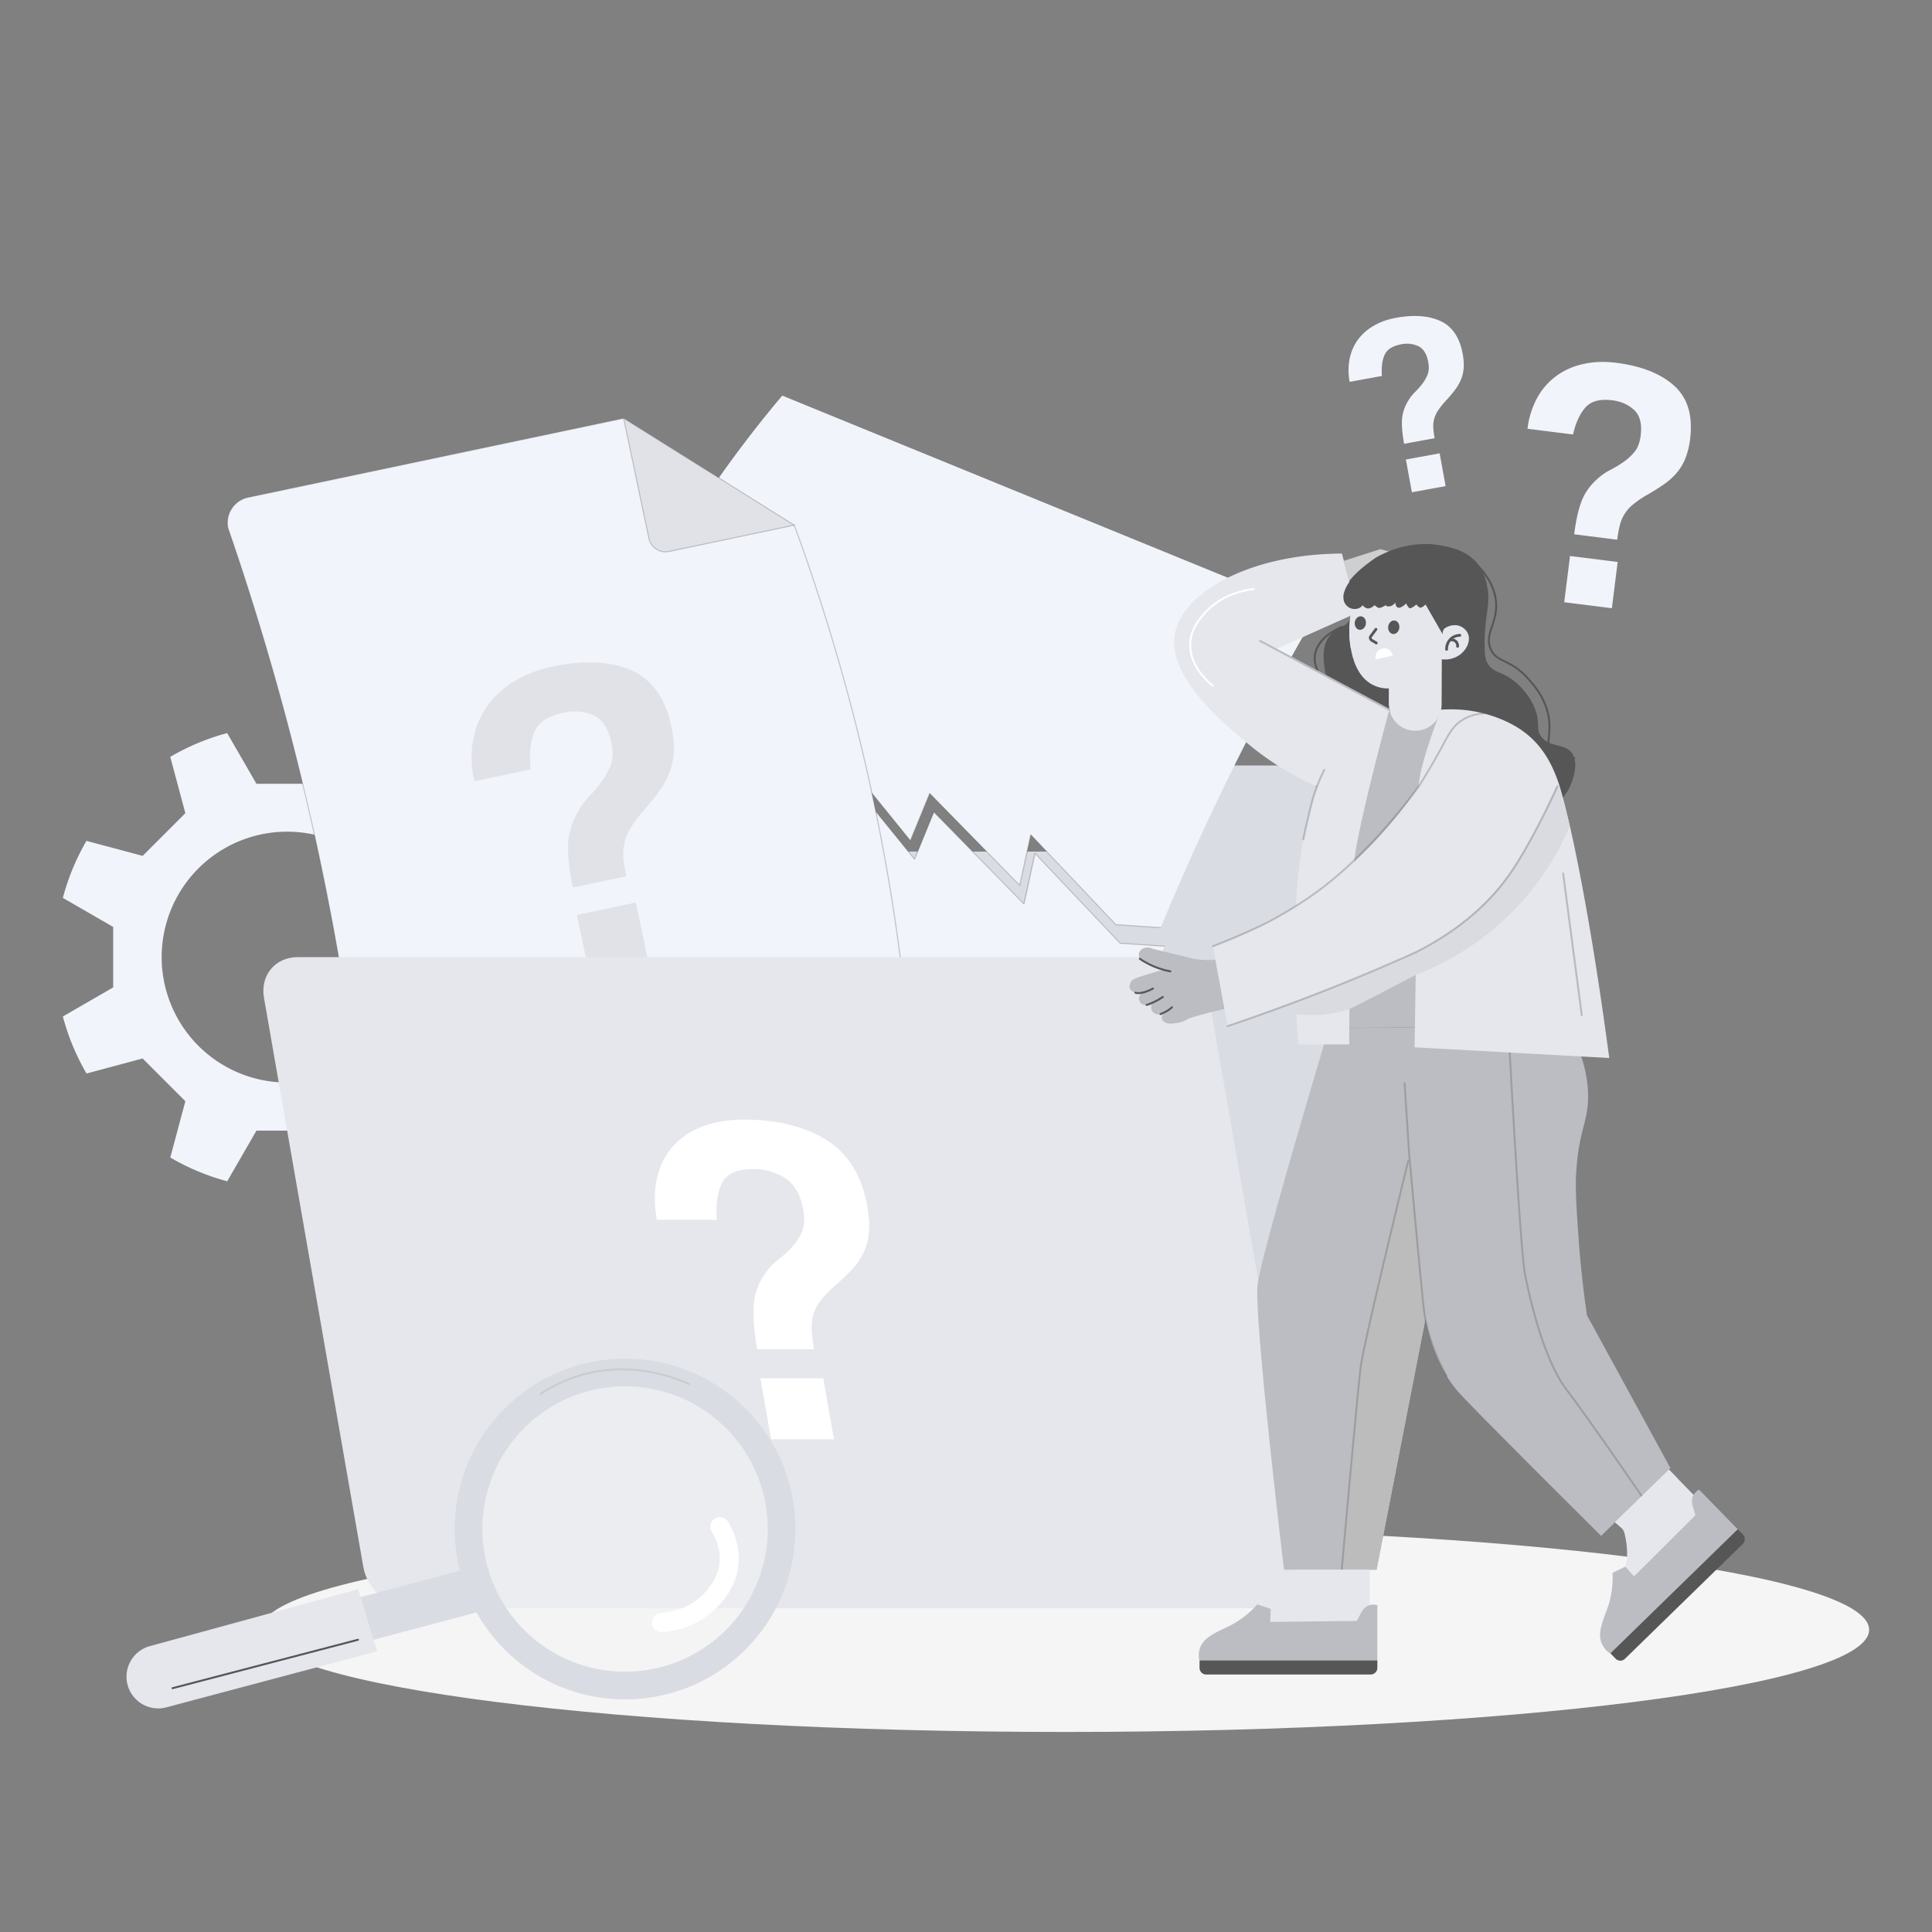 <svg xmlns="http://www.w3.org/2000/svg" width="120" height="120" fill="none"><rect width="100%" height="100%" fill="#808080" stroke="none"/><g clip-path="url(#a)"><path fill="#F1F4FA" d="m28.58 57.574 3.182-1.836a14.356 14.356 0 0 0-1.467-3.526l-3.542.95-2.654-2.654.945-3.532a14.296 14.296 0 0 0-3.533-1.46l-1.826 3.164h-3.758l-1.817-3.147a14.394 14.394 0 0 0-3.535 1.476l.938 3.5-2.654 2.651-3.488-.933a14.29 14.29 0 0 0-1.466 3.542l3.125 1.805v3.756l-3.125 1.805c.331 1.257.83 2.445 1.469 3.542l3.485-.933 2.654 2.654-.936 3.497c1.094.64 2.28 1.14 3.535 1.476l1.815-3.144h3.756l1.823 3.158a14.35 14.35 0 0 0 3.536-1.459l-.946-3.528 2.654-2.654 3.54.948a14.362 14.362 0 0 0 1.47-3.526l-3.18-1.836v-3.756Zm-10.748 9.665a7.791 7.791 0 1 1 .001-15.582 7.791 7.791 0 0 1 0 15.582Z"/><path fill="#F5F5F5" d="M66.149 107.575c27.585 0 49.946-2.842 49.946-6.348s-22.361-6.348-49.946-6.348c-27.585 0-49.947 2.842-49.947 6.348s22.362 6.348 49.947 6.348Z"/><path fill="#DADCE3" d="M28.495 59.448V55.87c0-1.644 1.575-2.976 3.514-2.976h36.415l2.542-4.448c.314-.55.974-.9 1.696-.9h8.547c1.041 0 1.884.716 1.884 1.596v46.306c-.041.44-.223 1.798-1.33 2.95-1.533 1.596-3.595 1.5-3.905 1.48H28.495v-40.43Z"/><path fill="#F1F4FA" d="m69.314 57.435-5.287-5.585-.684 3.144-5.594-5.712-1.2 2.935-4.154-5.121-3.567 1.965-3.098-5.352-3.387 2.7-4.433-4.97a73.466 73.466 0 0 1 10.678-16.867l33.149 13.55a164.48 164.48 0 0 0-9.648 19.498l-2.775-.185Z"/><path fill="#F1F4FA" d="m45.986 44.864 3.099 5.352 3.566-1.966 4.155 5.122 1.2-2.935 5.594 5.712.684-3.144 5.287 5.584 2.772.185c-.04.101-.084.197-.124.298a163.988 163.988 0 0 0-7.31 22.003l-33.15-13.55a73.471 73.471 0 0 1 6.406-24.93l4.433 4.971 3.389-2.702Z"/><path fill="#565656" fill-opacity=".3" d="m72.087 57.65-2.775-.184a.03.03 0 0 1-.022-.01l-5.244-5.539-.672 3.084a.03.03 0 0 1-.024.024.036.036 0 0 1-.033-.01l-5.56-5.675-1.182 2.887c-.005.01-.014.019-.026.019a.031.031 0 0 1-.031-.012l-4.155-5.124c-.012-.014-.01-.036.005-.046.014-.012.036-.01.046.005l4.118 5.08 1.179-2.882a.038.038 0 0 1 .023-.019.03.03 0 0 1 .03.01l5.55 5.669.672-3.087a.03.03 0 0 1 .024-.024.036.036 0 0 1 .034.01l5.278 5.575 2.76.182c.019 0 .03.017.03.037.006.019-.009.03-.025.03Z"/><path fill="#565656" fill-opacity=".3" d="M72.346 58.805c-.003 0-.003 0 0 0l-2.775-.185a.03.03 0 0 1-.021-.01l-5.244-5.539-.672 3.084a.03.03 0 0 1-.024.024.036.036 0 0 1-.034-.01l-5.56-5.675-1.181 2.887c-.005.01-.015.02-.027.02a.031.031 0 0 1-.031-.013l-4.154-5.124c-.012-.014-.01-.036.004-.045.015-.012.036-.01.046.004l4.118 5.081 1.179-2.882a.038.038 0 0 1 .024-.02c.01-.002.021 0 .029.01l5.55 5.669.673-3.086a.03.03 0 0 1 .024-.024.036.036 0 0 1 .033.01l5.278 5.574 2.76.183c.02 0 .031.017.031.036.005.017-.01.031-.026.031Z"/><path fill="#F1F4FA" d="M15.41 30.89a1.616 1.616 0 0 0-1.248 1.916 172.9 172.9 0 0 1 5.595 20.083 172.294 172.294 0 0 1 3.24 21.87 1.614 1.614 0 0 0 1.913 1.248l30.552-6.435a1.616 1.616 0 0 0 1.248-1.916 124.745 124.745 0 0 0-7.378-35.04c-3.533-2.212-7.066-4.423-10.598-6.636L15.41 30.89Z"/><path fill="#E0E2E8" d="m41.556 34.255 7.778-1.637-10.598-6.636 1.57 7.46c.12.568.679.933 1.25.813Z"/><path fill="#565656" fill-opacity=".3" d="M41.335 34.31c-.209 0-.413-.06-.593-.177a1.076 1.076 0 0 1-.47-.689l-1.57-7.46a.031.031 0 0 1 .027-.038c.02-.002.036.008.038.027l1.57 7.459c.055.269.213.497.441.646.229.148.502.201.77.144l7.78-1.637c.018-.003.035.007.038.026a.031.031 0 0 1-.027.039l-7.778 1.636a1.015 1.015 0 0 1-.226.024Z"/><path fill="#E0E2E8" d="M35.582 55.123c-.225-1.068-.324-1.947-.3-2.633a4.408 4.408 0 0 1 .574-1.995c.204-.383.451-.73.746-1.036.296-.308.56-.624.795-.948.235-.324.417-.67.547-1.037.13-.367.142-.814.031-1.34-.187-.887-.561-1.456-1.125-1.706s-1.181-.304-1.85-.163c-.96.202-1.566.61-1.815 1.22-.25.611-.324 1.377-.226 2.303l-3.506.74c-.187-.889-.211-1.724-.075-2.51.137-.786.42-1.489.848-2.108a5.58 5.58 0 0 1 1.682-1.574c.694-.43 1.495-.742 2.4-.932 1.956-.413 3.586-.338 4.884.221 1.3.56 2.138 1.735 2.518 3.528.122.58.17 1.1.144 1.56-.027.46-.12.89-.281 1.294-.161.403-.382.794-.66 1.176-.279.381-.603.78-.967 1.197a8.4 8.4 0 0 0-.785 1.059 2.99 2.99 0 0 0-.382.945 3.235 3.235 0 0 0-.053.963c.032.324.09.686.173 1.085l-3.317.69Zm.996 5.265-.748-3.559 3.667-.773.749 3.56-3.668.772Z"/><path fill="#565656" fill-opacity=".3" d="M24.576 76.075c-.317 0-.626-.091-.898-.269a1.7 1.7 0 0 1-.712-1.041c-.61-7.33-1.7-14.686-3.24-21.87a173.219 173.219 0 0 0-5.592-20.078 1.64 1.64 0 0 1 .23-1.243c.24-.37.61-.621 1.042-.713l23.323-4.91c.01-.002.017 0 .024.005l10.598 6.636c.008.005.012.01.015.017 1.701 4.639 3.141 9.43 4.279 14.234a125.407 125.407 0 0 1 3.103 20.818c.091.427.007.866-.233 1.236-.24.37-.61.621-1.041.712l-30.552 6.435a2.15 2.15 0 0 1-.346.031Zm-9.158-45.151a1.584 1.584 0 0 0-1.224 1.874 173.652 173.652 0 0 1 5.594 20.084 173.28 173.28 0 0 1 3.24 21.873c.031.147.173.663.684.996.355.23.778.31 1.19.223l30.553-6.434a1.584 1.584 0 0 0 1.224-1.875 125.243 125.243 0 0 0-3.101-20.81c-1.136-4.8-2.573-9.58-4.272-14.215l-10.58-6.624-23.308 4.908Z"/><path fill="#E5E7ED" d="M18.49 59.449h53.623c1.4 0 2.734 1.135 2.978 2.534l6.173 35.36c.245 1.398-.693 2.533-2.093 2.533H25.548c-1.399 0-2.733-1.135-2.978-2.534l-6.173-35.36c-.245-1.398.694-2.533 2.093-2.533Z"/><path fill="#CDCFD1" d="m83.47 34.834 2.272-.728 3.639 1.047-.094.523h-2.45l-1.44 1.435-1.253.25-.674-2.527Z"/><path fill="#565656" d="M85.478 34.62c.622-.343 2.201-1.102 4.073-.734.576.112 1.63.321 2.292 1.21.355.477.454.954.533 1.358.223 1.154-.158 1.615-.166 3.54-.002.72.05.998.221 1.264.33.516.742.428 1.45.917.098.067 1.094.778 1.505 1.98.293.862-.012 1.107.33 1.577.529.73 1.45.415 1.909 1.027.535.713-.07 2-.147 2.165-1.463 3.122-10.703 4.622-14.692.588-.14-.142-2.43-2.506-1.762-4.145.384-.945 1.615-1.317 1.615-2.421 0-.478-.23-.504-.348-1.32-.084-.584-.197-1.368.202-2 .463-.734 1.229-.638 1.36-1.228.106-.464-.323-.71-.402-1.205-.092-.533.225-1.347 2.028-2.573Z"/><path fill="#565656" d="M97.78 47.145h-.011c-1.207-.225-1.392-.35-1.416-.372-.276-.252-.247-.592-.207-1.022.027-.305.058-.648.005-1.068-.156-1.224-.91-2.074-1.27-2.482-.556-.628-1.048-.87-1.442-1.065-.405-.2-.727-.358-.917-.83-.208-.526-.06-.968.096-1.433.15-.44.315-.936.23-1.601-.1-.778-.51-1.522-1.218-2.213a.06.06 0 0 1-.003-.084.058.058 0 0 1 .084 0c.73.71 1.152 1.478 1.255 2.282.09.692-.084 1.203-.235 1.654-.156.466-.293.866-.098 1.351.17.43.458.571.857.768.403.2.907.447 1.48 1.095.37.417 1.138 1.284 1.299 2.544.055.432.021.799-.005 1.094-.038.427-.065.71.168.924.005.002.18.122 1.358.343.034.007.056.039.048.07-.002.026-.028.045-.057.045ZM83.463 49.87c-.008 0-.013 0-.02-.003a4.485 4.485 0 0 1-.689-.298 4.878 4.878 0 0 1-1.54-1.336c-.75-.984-1.02-1.599-1.04-2.348-.019-.72.41-1.094.867-1.49.418-.362.847-.74.95-1.418.077-.516-.062-.886-.197-1.244-.146-.393-.287-.765-.132-1.276.192-.644.754-1.174 1.666-1.58.031-.014.065 0 .08.032.014.03 0 .064-.032.079-.878.391-1.416.897-1.598 1.505-.142.472-.01.828.13 1.2.138.372.285.758.2 1.303-.11.725-.556 1.113-.99 1.49-.432.377-.843.735-.826 1.397.02.718.286 1.315 1.015 2.278a4.762 4.762 0 0 0 1.503 1.303c.213.115.439.211.67.29.03.01.047.046.038.077a.06.06 0 0 1-.055.038Z"/><path fill="#E5E7ED" d="M83.35 34.383c-5.804.026-10.05 2.481-10.4 5.129-.352 2.656 3.212 5.577 4.697 6.794a17.868 17.868 0 0 0 4.164 2.546l4.483-4.768-7.068-3.754 5.103-2.282-.98-3.665Z"/><path fill="#BBBDC2" d="M89.506 44.086h-3.214c-.886.523-2.165 1.442-3.19 2.956-1.188 1.755-1.5 3.514-1.718 5.875-.24 2.619-.343 6.425.055 10.944l16.15-.13v-8.368a35.561 35.561 0 0 0-.562-5.114c-.379-2.045-.691-2.684-1.027-3.18-.955-1.416-2.318-2.026-2.935-2.3a8.029 8.029 0 0 0-3.56-.683Z"/><path fill="#E5E7ED" d="M87.9 45.387a1.637 1.637 0 0 0 1.642-1.63l.014-3.518-3.271-.012-.015 3.519a1.632 1.632 0 0 0 1.63 1.641Z"/><path fill="#E5E7ED" d="m86.273 42.761 2.129-1.094c-.022.184-.142 1.048-.903 1.644a2.392 2.392 0 0 1-1.23.492l.004-1.042ZM89.633 39.15c.01-.054.151-.135.194-.162a.979.979 0 0 1 .732-.137c.327.075.615.349.67.685.031.194-.014.396-.096.576a1.468 1.468 0 0 1-.595.643 1.604 1.604 0 0 1-.701.206c-.048.003-.552-.01-.547-.029.112-.592.228-1.188.343-1.783Z"/><path fill="#E5E7ED" d="M90.082 39.183c-.039.262-.27 1.647-1.517 2.626-.23.18-1.76 1.377-3.159.794-1.797-.751-1.6-3.703-1.588-3.864.043-.54.168-2.131 1.488-2.98 1.075-.694 2.241-.44 2.407-.399.175.04 1.284.322 1.963 1.409.617.986.468 1.985.406 2.414Z"/><path fill="#565656" d="M84.838 38.742c-.03.23-.207.398-.396.374-.19-.024-.322-.23-.293-.46.029-.231.206-.4.396-.375.192.024.321.23.293.46ZM86.914 39.003c-.029.23-.207.398-.396.374-.19-.024-.322-.23-.293-.46.029-.231.206-.4.396-.375.192.024.322.23.293.46ZM85.486 40.023a.108.108 0 0 1-.046-.013l-.293-.177a.258.258 0 0 1-.117-.168.248.248 0 0 1 .045-.2l.32-.429a.085.085 0 0 1 .12-.017.085.085 0 0 1 .016.12l-.319.43c-.014.02-.02.04-.014.065.005.024.017.04.038.055l.293.178c.04.024.053.076.029.117a.085.085 0 0 1-.072.038Z"/><path fill="#E5E7ED" d="M87.612 40.087a.474.474 0 0 1-.528.41.474.474 0 0 1-.41-.527.474.474 0 0 1 .528-.41c.259.033.441.268.41.527Z"/><path fill="#565656" d="M89.851 40.417a.087.087 0 0 1-.086-.084.961.961 0 0 1 .305-.723.95.95 0 0 1 .602-.235h.002c.046 0 .084.038.087.084a.084.084 0 0 1-.084.086.785.785 0 0 0-.492.19.792.792 0 0 0-.247.59.084.084 0 0 1-.087.092c.003 0 .003 0 0 0Z"/><path fill="#565656" d="M90.533 40.231h-.007a.084.084 0 0 1-.077-.093.295.295 0 0 0-.075-.221c-.103-.11-.254-.089-.259-.089a.084.084 0 0 1-.098-.072.086.086 0 0 1 .072-.098.482.482 0 0 1 .413.139.48.48 0 0 1 .12.353c-.008.048-.044.081-.09.081Z"/><path fill="#E5E7ED" d="M84.063 39.341a.471.471 0 0 0-.252.039c.01.254.033.561.088.885.015.003.03.01.046.01a.473.473 0 0 0 .528-.41.472.472 0 0 0-.41-.524Z"/><path fill="#565656" d="M83.494 36.766a.939.939 0 0 0-.005.612c.074.194.24.35.437.415.252.082.556.017.712-.206 0 0 .077.151.288.199.212.048.452-.197.454-.2-.01.01.195.154.216.162.065.019.135.007.197-.017.033-.015.283-.118.283-.163 0 .163.334.084.399.038.04-.029.194-.142.194-.197 0 0-.007.303.185.336.192.034.487-.261.487-.261s.125.288.24.295c.117.007.391-.233.391-.233s.027.04.166.166c.136.124.405-.166.405-.166l1.059 1.843s-.015-.257.144-.37c.158-.112.372-.16.372-.16.055-.058.065-.26.077-.336.019-.123.03-.247.033-.372a2.182 2.182 0 0 0-.093-.67c-.13-.425-.392-.797-.687-1.12-.621-.685-1.44-1.225-2.35-1.431a3.75 3.75 0 0 0-.967-.094c-.468.017-.9.18-1.303.416-.58.34-1.12.847-1.334 1.514Z"/><path fill="#fff" d="m85.452 40.964 1.054-.252a.556.556 0 0 0-.624-.44.559.559 0 0 0-.43.692Z"/><path fill="#BBBDC2" d="M93.32 52.868c-2.492 3.91-5.17 5.745-7.133 6.696-4.083 1.975-11.583 3.266-12.476 3.765-.317.178-.499.2-.866.243-.13.014-.338.03-.516-.092-.048-.033-.134-.09-.158-.19-.044-.172.112-.395.112-.395a.536.536 0 0 1-.33.11.488.488 0 0 1-.344-.139c-.137-.146-.151-.4-.026-.62-.24.224-.567.222-.723.063a.432.432 0 0 1-.082-.46.43.43 0 0 1 .185-.197c-.088.024-.328.079-.559-.041a.441.441 0 0 1-.223-.211c-.075-.178.036-.363.055-.396.108-.183.293-.248.612-.35.653-.212 1.359-.414 1.359-.414l-1.275-.518c-.168-.163-.24-.389-.175-.564.096-.252.482-.41.845-.226l2.474.605s.814.168 1.495.058c.682-.11 5.736-3.003 6.735-3.768.998-.766 5.316-4.817 5.316-4.817l5.697 1.858ZM82.54 63.862s-4.182 13.915-4.427 15.922c-.245 2.006 1.639 17.714 1.639 17.714h5.75l3.034-15.562s.391 2.79 2.251 4.748c1.86 1.958 8.662 8.712 8.662 8.712l4.305-4.21-5.186-9.494a65.767 65.767 0 0 1-.535-5.007c-.14-2.025-.207-3.038-.106-4.238.209-2.436.754-2.854.71-4.512-.026-1.015-.273-2.463-1.312-4.203l-14.784.13Z"/><path fill="#E5E7ED" d="M85.075 97.497v5.84h-9.362l.245-1.68s2.935-1.647 3.393-2.024c.456-.374.946-1.108 1.044-1.337.099-.228 0-.799 0-.799h4.68Z"/><path fill="#BBBDC2" d="M85.55 99.7a.882.882 0 0 0-.472-.006c-.48.136-.605.691-.812.986l-5.37.06c.011-.271.02-.545.033-.816l-.838-.271a5.745 5.745 0 0 1-1.586 1.262c-.66.353-1.52.631-1.867 1.227-.17.288-.178.583-.18.636-.003.151-.007.364.146.504.113.105.26.12.326.122l10.4-.065a.22.22 0 0 0 .22-.221v-3.417Z"/><path fill="#565656" d="M74.918 104.006h10.22a.413.413 0 0 0 .412-.413v-.458H74.506v.458c0 .228.184.413.412.413Z"/><path fill="#D9DBE0" d="m83.746 60.331.06 2.347a155.574 155.574 0 0 0 4.13-2.13v-1.9l-4.19 1.683Z"/><path fill="#E5E7ED" d="m103.659 91.28 4.077 4.18-6.705 6.535-.999-1.373s.953-3.23 1.018-3.816c.065-.588-.096-1.454-.187-1.687-.089-.233-.557-.571-.557-.571l3.353-3.269Z"/><path fill="#BBBDC2" d="M105.535 92.524a.895.895 0 0 0-.345.324c-.248.432.05.917.108 1.272l-3.804 3.792-.548-.607c-.264.13-.528.26-.789.391a5.768 5.768 0 0 1-.254 2.012c-.229.712-.649 1.512-.48 2.181.081.324.278.543.316.581.103.11.25.264.456.259a.511.511 0 0 0 .319-.139l7.402-7.306a.223.223 0 0 0 .005-.312l-2.386-2.448Z"/><path fill="#565656" d="m100.93 103.029 7.317-7.132a.413.413 0 0 0 .008-.584l-.32-.328-7.908 7.708.32.329a.41.41 0 0 0 .583.007ZM72.691 60.391h-.012a5.023 5.023 0 0 1-1.915-.79.064.064 0 0 1-.017-.084c.02-.028.055-.033.084-.016a5.006 5.006 0 0 0 1.015.53c.276.106.564.187.857.24a.061.061 0 0 1 .048.07.06.06 0 0 1-.06.05ZM70.695 61.745c-.132 0-.19-.03-.2-.034-.029-.017-.04-.053-.024-.082.017-.029.05-.04.08-.024.004.003.115.05.395-.01.308-.064.632-.244.636-.246.03-.017.065-.005.082.024.017.028.005.064-.024.081-.014.007-.343.19-.667.26a1.597 1.597 0 0 1-.278.03ZM71.213 62.48c-.026 0-.053-.02-.058-.046a.06.06 0 0 1 .046-.072s.125-.029.415-.163c.295-.137.574-.322.576-.324a.06.06 0 0 1 .084.017.06.06 0 0 1-.017.083c-.012.008-.288.195-.593.334-.304.14-.431.17-.439.17h-.014ZM72.08 63.05a.06.06 0 0 1-.056-.038.062.062 0 0 1 .034-.08c.002 0 .254-.102.396-.187.139-.081.3-.225.3-.227a.06.06 0 0 1 .084.004.06.06 0 0 1-.005.084c-.007.008-.17.154-.322.243-.148.086-.4.19-.41.194-.007.007-.014.007-.022.007Z"/><path fill="#BCBCBC" d="M87.521 71.906s-3.01 11.484-3.192 14.456c-.182 2.97-.991 11.138-.991 11.138H85.5l3.034-15.562-1.013-10.032Z"/><path fill="#565656" fill-opacity=".3" d="M89.847 85.512a.062.062 0 0 1-.053-.031 12.346 12.346 0 0 1-1.32-3.533c-.068-.329-.096-.552-.274-2.369-.247-2.551-.432-4.6-.434-4.62-.07-.763-.175-1.922-.308-3.36l-.275-4.313c-.003-.033.023-.062.055-.062.03-.007.062.024.064.055.092 1.467.276 4.31.276 4.31.135 1.436.24 2.595.308 3.358.002.02.187 2.069.434 4.62.175 1.8.207 2.038.271 2.357.248 1.214.687 2.39 1.306 3.5.017.028.005.064-.024.08-.005.005-.017.008-.026.008ZM101.971 92.986a.062.062 0 0 1-.05-.027c-.031-.048-3.24-4.733-4.647-6.58-1.38-1.815-2.224-5.276-2.604-7.179-.326-1.637-1.039-15.326-1.046-15.466-.002-.033.024-.06.058-.062.03.003.062.024.062.058.007.139.72 13.819 1.044 15.449.38 1.89 1.217 5.335 2.582 7.13 1.41 1.85 4.618 6.538 4.649 6.585a.062.062 0 0 1-.014.084c-.012.003-.022.008-.034.008Z"/><path fill="#565656" fill-opacity=".3" d="M83.338 97.558h-.005a.06.06 0 0 1-.055-.065c.01-.11.993-11.158 1.183-12.636.192-1.483 2.916-12.638 2.942-12.751a.057.057 0 0 1 .072-.043c.031.007.053.04.043.072-.028.112-2.75 11.26-2.94 12.736-.192 1.479-1.173 12.521-1.183 12.632 0 .033-.026.055-.057.055Z"/><path fill="#E5E7ED" d="m103.659 91.28-3.351 3.268.396.346 3.482-3.075-.527-.54ZM85.075 97.497h-4.68l.041.584h4.64v-.584ZM86.292 44.086s-1.817 6.696-2.15 9.154c-.334 2.457-.339 11.63-.339 11.63h-3.151c-.122-1.387-.749-8.914.646-14.38.686-2.687 1.648-4.047 2.654-4.955a7.948 7.948 0 0 1 2.34-1.45Z"/><path fill="#D9DBE0" d="M80.518 62.99a7.34 7.34 0 0 0 3.288-.312l.03-1.77-3.426 1.331.108.751Z"/><path fill="#E5E7ED" d="M99.953 65.715c-1.018-7.692-2.15-13.52-2.916-16.308-.3-1.095-.816-2.71-2.244-3.843-.874-.691-1.848-1.013-2.215-1.13a8.04 8.04 0 0 0-3.075-.35s-1.356 3.434-1.38 4.754a25.582 25.582 0 0 1-12.792 9.931l.917 4.958s7.685-2.64 11.707-4.593l-.093 5.916 12.09.665Z"/><path fill="#D9DBE0" d="m87.938 60.55.022-1.411c2.834-1.46 4.464-3.197 5.306-4.256 1.162-1.461 2.043-3.156 2.412-3.87.5-.963.864-1.798 1.114-2.415.238.904.478 1.81.715 2.714a17.044 17.044 0 0 1-3.746 5.496 17.083 17.083 0 0 1-5.823 3.742Z"/><path fill="#565656" fill-opacity=".3" d="M76.253 63.792a.065.065 0 0 1-.058-.04.063.063 0 0 1 .039-.077c2.129-.716 4.27-1.5 6.357-2.33 1.79-.711 3.588-1.472 5.343-2.264 2.486-1.258 4.435-2.882 5.79-4.824 1.388-1.99 2.929-5.395 2.946-5.429a.058.058 0 0 1 .067-.033.059.059 0 0 1 .048.057c0 .063-1.591 3.509-2.96 5.472-1.365 1.959-3.33 3.595-5.836 4.865a127.607 127.607 0 0 1-11.717 4.598c-.007.003-.012.005-.02.005ZM75.336 58.831c-.024 0-.048-.014-.055-.038a.06.06 0 0 1 .036-.077c.019-.007 1.956-.742 3.54-1.558.012-.007 1.214-.628 2.568-1.57 3.09-2.15 5.683-5.46 6.655-6.784.535-.85 1.032-1.7 1.476-2.525l.067-.125c.334-.621.598-1.113 1.164-1.476.394-.25.854-.393 1.37-.424.032-.005.063.024.063.055a.058.058 0 0 1-.058.062 2.703 2.703 0 0 0-1.313.406c-.54.346-.784.8-1.123 1.43l-.067.125a44.007 44.007 0 0 1-1.483 2.537c-.977 1.332-3.579 4.656-6.686 6.816-1.361.945-2.57 1.572-2.583 1.58-1.589.82-3.533 1.554-3.552 1.564-.005.002-.012.002-.02.002ZM80.95 52.193h-.012a.063.063 0 0 1-.048-.07c.002-.012.244-1.202.54-2.325.297-1.13.77-2 .775-2.007a.062.062 0 0 1 .081-.024c.03.017.041.053.024.082-.004.01-.47.866-.763 1.98a46.984 46.984 0 0 0-.537 2.32.063.063 0 0 1-.06.044Z"/><path fill="#BABBC0" d="M86.292 44.146a.064.064 0 0 1-.029-.008l-8.023-4.276a.06.06 0 0 1-.024-.082c.017-.029.053-.04.082-.024l8.023 4.277a.06.06 0 0 1 .024.081.06.06 0 0 1-.053.032Z"/><path fill="#fff" d="M75.336 42.653a.065.065 0 0 1-.036-.012c-.163-.123-1.586-1.25-1.418-2.837.09-.85.595-1.416.895-1.755 1-1.123 2.361-1.437 3.084-1.524.036-.005.062.02.067.053.005.034-.02.063-.053.067-.705.084-2.032.391-3.007 1.486-.293.329-.78.876-.866 1.687-.161 1.52 1.214 2.609 1.37 2.729a.06.06 0 0 1 .012.084.074.074 0 0 1-.048.022Z"/><path fill="#565656" fill-opacity=".3" d="M98.246 63.115a.062.062 0 0 1-.06-.052l-1.156-8.806c-.005-.034.019-.062.052-.067.032-.005.063.019.068.053l1.156 8.805c.005.034-.019.063-.052.067h-.008Z"/><path fill="#fff" d="M47.03 83.81c-.199-1.137-.27-2.054-.218-2.748a3.808 3.808 0 0 1 .68-1.91 3.69 3.69 0 0 1 .827-.898c.322-.25.615-.516.874-.796.26-.279.465-.593.617-.941.15-.348.177-.8.081-1.36-.165-.947-.54-1.606-1.128-1.983a3.53 3.53 0 0 0-1.95-.564c-1.023 0-1.678.285-1.964.854-.286.569-.394 1.337-.322 2.3h-3.732c-.165-.946-.16-1.803.012-2.576.173-.77.5-1.428.972-1.968.475-.54 1.087-.955 1.836-1.243.75-.29 1.608-.434 2.573-.434 2.083 0 3.802.424 5.155 1.271 1.354.85 2.199 2.228 2.532 4.138.108.617.14 1.157.096 1.62-.045.463-.16.883-.345 1.258a4.302 4.302 0 0 1-.742 1.056c-.31.329-.665.665-1.068 1.013a6.591 6.591 0 0 0-.869.912 2.54 2.54 0 0 0-.439.883c-.082.31-.11.63-.091.97.02.338.067.72.142 1.142H47.03v.005Zm.862 5.585-.662-3.79h3.905l.662 3.79h-3.905Z"/><path fill="#DADCE3" d="M9.617 104.03a1.382 1.382 0 0 1 .981-1.692l19.076-5.073.71 2.674-19.075 5.073a1.387 1.387 0 0 1-1.692-.982Z"/><path fill="#F4F4F4" d="M48.032 97.182a9.47 9.47 0 1 0-18.416-4.426 9.47 9.47 0 0 0 18.416 4.426Z" opacity=".5"/><path fill="#DADCE3" d="M38.825 84.39c-5.844 0-10.582 4.737-10.582 10.58 0 5.845 4.738 10.582 10.582 10.582s10.581-4.737 10.581-10.581c-.002-5.844-4.737-10.582-10.581-10.582Zm0 19.444a8.862 8.862 0 0 1-8.863-8.863 8.862 8.862 0 0 1 8.863-8.863 8.862 8.862 0 0 1 8.863 8.863 8.865 8.865 0 0 1-8.863 8.863Z"/><path fill="#fff" d="M40.694 101.22a.59.59 0 0 1 .355-1.028 4.128 4.128 0 0 0 1.69-.477 4.016 4.016 0 0 0 1.121-.888c.204-.238.629-.73.785-1.462.216-1.017-.233-1.898-.437-2.23a.589.589 0 1 1 1.006-.616c.343.561.876 1.706.585 3.089-.218 1.027-.797 1.701-1.044 1.99-.276.318-.753.779-1.456 1.158a5.307 5.307 0 0 1-2.175.615.604.604 0 0 1-.43-.151Z"/><path fill="#E5E7ED" d="M22.243 98.707 9.32 102.24a1.968 1.968 0 1 0 1.013 3.806l13.092-3.482-1.18-3.857Z"/><path fill="#565656" d="M10.716 104.918a.058.058 0 0 1-.057-.045c-.01-.031.01-.065.043-.075l11.52-3.009c.033-.007.064.012.072.043a.06.06 0 0 1-.044.074l-11.52 3.01c-.004.002-.01.002-.014.002Z"/><path fill="#CCC" d="M33.576 86.642a.063.063 0 0 1-.05-.026.061.061 0 0 1 .016-.084 9.27 9.27 0 0 1 2.861-1.267c2.78-.699 5.208.103 6.41.64.032.015.044.05.032.08a.062.062 0 0 1-.08.03c-1.185-.532-3.585-1.324-6.33-.635a9.161 9.161 0 0 0-2.823 1.25.054.054 0 0 1-.036.012Z"/><path fill="#F1F4FA" d="M97.776 33.185c.108-.862.262-1.548.459-2.057.196-.509.513-.96.948-1.351.252-.235.528-.43.83-.586.302-.156.583-.324.842-.506.26-.182.488-.396.682-.638.194-.243.317-.576.37-1.001.088-.715-.046-1.241-.404-1.577-.36-.334-.808-.535-1.348-.605-.776-.098-1.335.05-1.683.447-.346.393-.602.952-.768 1.675l-2.827-.355a5.25 5.25 0 0 1 .595-1.908 4.195 4.195 0 0 1 1.186-1.366 4.415 4.415 0 0 1 1.675-.746c.634-.144 1.315-.168 2.047-.077 1.579.199 2.784.677 3.617 1.435.833.758 1.159 1.86.977 3.307a4.72 4.72 0 0 1-.298 1.21 3.257 3.257 0 0 1-.547.9c-.226.261-.494.499-.802.713-.309.213-.655.43-1.039.648a6.529 6.529 0 0 0-.864.592 2.396 2.396 0 0 0-.823 1.323 7.74 7.74 0 0 0-.154.861l-2.67-.338Zm-.619 4.222.36-2.873 2.959.372-.36 2.873-2.959-.372ZM87.211 27.566c-.11-.612-.153-1.11-.13-1.502.027-.389.145-.766.358-1.126.123-.213.27-.408.442-.578a5.22 5.22 0 0 0 .466-.526c.139-.18.247-.374.326-.58.08-.207.093-.461.038-.761-.093-.507-.297-.838-.614-.99a1.68 1.68 0 0 0-1.049-.122c-.55.101-.9.322-1.051.665-.151.344-.207.778-.163 1.306l-2.004.365a3.711 3.711 0 0 1-.003-1.428c.091-.444.262-.84.514-1.186s.58-.636.982-.869c.4-.233.861-.398 1.38-.492 1.118-.204 2.042-.137 2.774.202.73.338 1.188 1.02 1.375 2.045.06.33.08.628.058.888a2.308 2.308 0 0 1-.18.732c-.099.225-.23.446-.394.657-.165.212-.355.435-.569.665-.197.218-.35.415-.463.59a1.726 1.726 0 0 0-.278 1.078c.012.185.038.391.081.62l-1.896.347Zm.483 3.01-.372-2.035 2.097-.382.372 2.035-2.097.382Z"/></g><defs><clipPath id="a"><path fill="#fff" d="M0 0h120v120H0z"/></clipPath></defs></svg>